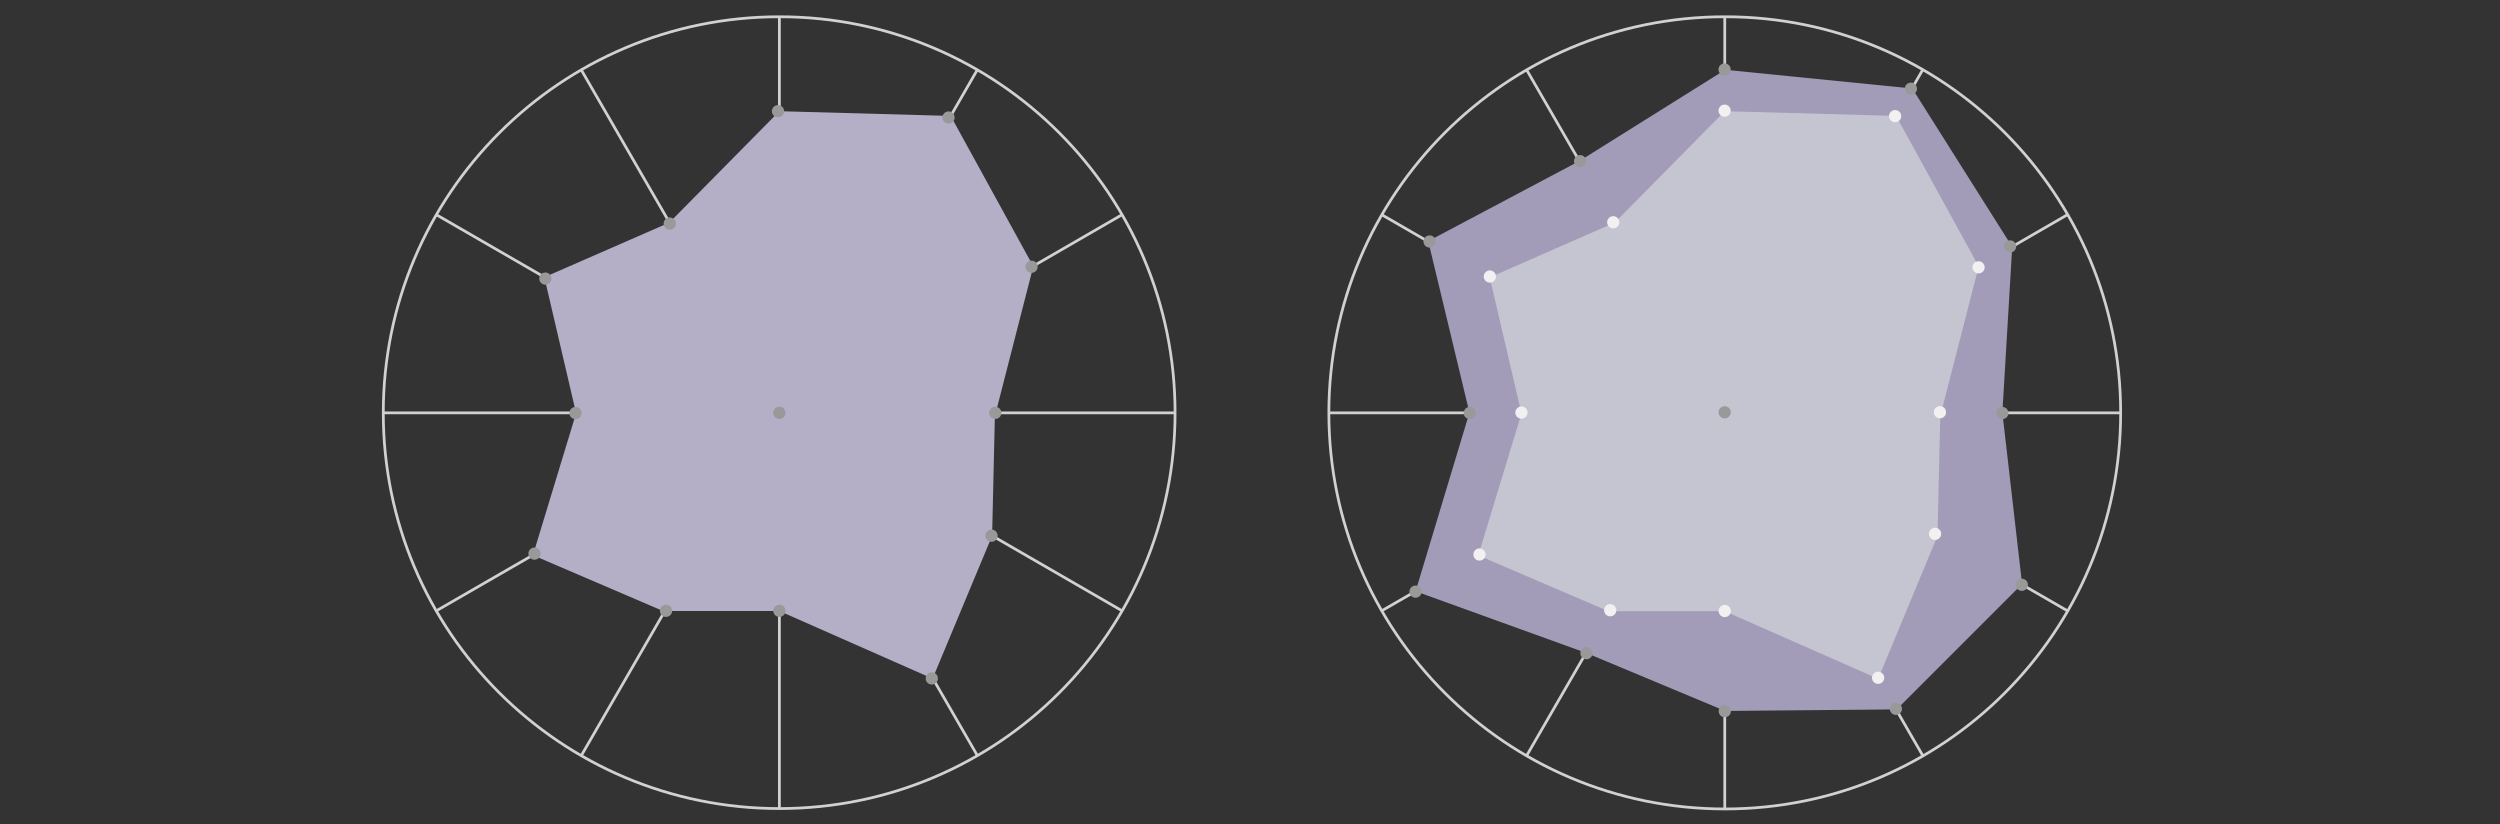 <?xml version="1.0" encoding="utf-8"?>
<!-- Generator: Adobe Illustrator 24.0.1, SVG Export Plug-In . SVG Version: 6.00 Build 0)  -->
<svg version="1.1" id="Layer_1" xmlns="http://www.w3.org/2000/svg" xmlns:xlink="http://www.w3.org/1999/xlink" x="0px" y="0px"
	 viewBox="0 0 1268 418" style="enable-background:new 0 0 1268 418;" xml:space="preserve">
<rect x="0" y="0" width="1268" height="418" fill="#333333" stroke="none"/>
<style type="text/css">
	.st0{fill:none;stroke:#D1D1D1;stroke-width:1.402;stroke-miterlimit:10;}
	.st1{fill:#A39CB9;}
	.st2{fill:#C4C5D1;}
	.st3{fill:#B5AEC7;}
	.st4{fill:#999999;}
	.st5{fill:#F2F0F0;}
</style>
<path class="st0" d="M1075.6,209.4c0-111-89.7-200.9-200.7-200.9S674,98.4,674,209.4s89.9,200.9,200.9,200.9
	S1075.6,320.3,1075.6,209.4z"/>
<path class="st0" d="M874.8,209.4v200.7"/>
<path class="st0" d="M874.8,209.4l100.4,173.8"/>
<path class="st0" d="M874.8,209.4l173.8,100.4"/>
<path class="st0" d="M874.8,209.4h200.7"/>
<path class="st0" d="M874.8,209.4l173.8-100.5"/>
<path class="st0" d="M874.8,209.4l100.4-174"/>
<path class="st0" d="M874.8,209.4V8.6"/>
<path class="st0" d="M874.8,209.4l-100.5-174"/>
<path class="st0" d="M874.8,209.4l-174-100.5"/>
<path class="st0" d="M874.8,209.4H674"/>
<path class="st0" d="M874.8,209.4l-174,100.4"/>
<path class="st0" d="M874.8,209.4L774.3,383.3"/>
<path class="st1" d="M724.4,122.3l76.8-40.7L875,35.4l94.9,9.5l50.7,80.3l-5,84.1l10,86.9L962,359.8l-87,0.8l-70.4-29.4L718,299.9
	l27.3-90.6L724.4,122.3z"/>
<path class="st2" d="M819,112.9l55.8-56.5l86.9,2.4l41.9,76.3l-19.5,76l-1.4,60.7l-30.1,72.5L874.8,310h-59l-66-28.3l21.9-72
	l-16.1-69L819,112.9z"/>
<path class="st0" d="M596,209.4c0-111-89.9-200.9-200.7-200.9S194.4,98.4,194.4,209.4s89.9,200.7,200.9,200.7S596,320.3,596,209.4z"
	/>
<path class="st0" d="M395.3,209.4v200.7"/>
<path class="st0" d="M395.3,209.4l100.4,173.8"/>
<path class="st0" d="M395.3,209.4l173.8,100.4"/>
<path class="st0" d="M395.3,209.4H596"/>
<path class="st0" d="M395.3,209.4l173.8-100.5"/>
<path class="st0" d="M395.3,209.4l100.4-174"/>
<path class="st0" d="M395.3,209.4V8.6"/>
<path class="st0" d="M395.3,209.4l-100.5-174"/>
<path class="st0" d="M395.3,209.4l-174-100.5"/>
<path class="st0" d="M395.3,209.4H194.4"/>
<path class="st0" d="M395.3,209.4l-174,100.4"/>
<path class="st0" d="M395.3,209.4L294.8,383.3"/>
<g>
	<path class="st3" d="M339.5,112.9l55.8-56.5l86.9,2.4l41.9,76.3l-19.5,76l-1.4,60.7L473,344.2l-77.7-34.3h-59l-66-28.3l21.9-72
		l-16.1-69L339.5,112.9z"/>
	<ellipse transform="matrix(0.952 -0.306 0.306 0.952 -2.662 227.833)" class="st4" cx="725.1" cy="122.4" rx="3.1" ry="3.1"/>
	<ellipse transform="matrix(0.913 -0.408 0.408 0.913 36.2 333.897)" class="st4" cx="801.5" cy="82" rx="3.1" ry="3.1"/>
	<ellipse transform="matrix(0.913 -0.408 0.408 0.913 61.53 359.748)" class="st4" cx="874.8" cy="35.5" rx="3.1" ry="3.1"/>
	<ellipse transform="matrix(0.913 -0.408 0.408 0.913 65.747 399.122)" class="st4" cx="969.3" cy="45.3" rx="3.1" ry="3.1"/>
	
		<ellipse transform="matrix(0.913 -0.408 0.408 0.913 37.497 426.574)" class="st4" cx="1019.6" cy="125.3" rx="3.1" ry="3.1"/>
	<ellipse transform="matrix(0.913 -0.408 0.408 0.913 -9.376 374.851)" class="st4" cx="874.8" cy="209.4" rx="3.1" ry="3.1"/>
	<ellipse transform="matrix(0.952 -0.306 0.306 0.952 -28.311 238.248)" class="st4" cx="745.5" cy="209.4" rx="3.1" ry="3.1"/>
	<ellipse transform="matrix(0.952 -0.306 0.306 0.952 -57.365 234.181)" class="st4" cx="718" cy="300" rx="3.1" ry="3.1"/>
	<ellipse transform="matrix(0.952 -0.306 0.306 0.952 -62.759 262.215)" class="st4" cx="804.7" cy="331.2" rx="3.1" ry="3.1"/>
	<ellipse class="st4" cx="874.8" cy="360.7" rx="3.1" ry="3.1"/>
	<ellipse class="st4" cx="961.6" cy="359.5" rx="3.1" ry="3.1"/>
	
		<ellipse transform="matrix(0.952 -0.306 0.306 0.952 -41.537 328.141)" class="st4" cx="1025.5" cy="296.5" rx="3.1" ry="3.1"/>
	
		<ellipse transform="matrix(0.952 -0.306 0.306 0.952 -15.347 320.925)" class="st4" cx="1015.6" cy="209.4" rx="3.1" ry="3.1"/>
	<ellipse class="st4" cx="472.6" cy="344.1" rx="3.1" ry="3.1"/>
	<ellipse class="st4" cx="502.9" cy="271.7" rx="3.1" ry="3.1"/>
	<ellipse class="st4" cx="504.8" cy="209.4" rx="3.1" ry="3.1"/>
	<ellipse class="st4" cx="523.2" cy="135.3" rx="3.1" ry="3.1"/>
	<ellipse class="st4" cx="481.1" cy="59.6" rx="3.1" ry="3.1"/>
	<ellipse class="st4" cx="394.6" cy="56.4" rx="3.1" ry="3.1"/>
	<ellipse class="st4" cx="339.7" cy="113.4" rx="3.1" ry="3.1"/>
	<ellipse class="st4" cx="276.6" cy="141.3" rx="3.1" ry="3.1"/>
	<ellipse class="st4" cx="291.9" cy="209.5" rx="3.1" ry="3.1"/>
	<ellipse class="st4" cx="271.1" cy="280.8" rx="3.1" ry="3.1"/>
	<ellipse class="st4" cx="337.8" cy="309.8" rx="3.1" ry="3.1"/>
	<ellipse class="st4" cx="395.3" cy="309.8" rx="3.1" ry="3.1"/>
	<ellipse class="st4" cx="395.3" cy="209.4" rx="3.1" ry="3.1"/>
</g>
<ellipse transform="matrix(0.913 -0.408 0.408 0.913 59.382 397.073)" class="st5" cx="961.3" cy="59.2" rx="3.1" ry="3.1"/>
<ellipse transform="matrix(0.913 -0.408 0.408 0.913 31.788 420.985)" class="st5" cx="1003.6" cy="135.9" rx="3.1" ry="3.1"/>
<ellipse transform="matrix(0.913 -0.408 0.408 0.913 0.114 419.373)" class="st5" cx="984" cy="209.4" rx="3.1" ry="3.1"/>
<ellipse transform="matrix(0.913 -0.408 0.408 0.913 -25.251 423.712)" class="st5" cx="981.5" cy="271.1" rx="3.1" ry="3.1"/>
<ellipse transform="matrix(0.913 -0.408 0.408 0.913 -57.535 418.271)" class="st5" cx="952.6" cy="344.1" rx="3.1" ry="3.1"/>
<ellipse transform="matrix(0.913 -0.408 0.408 0.913 -50.47 383.611)" class="st5" cx="874.8" cy="310.2" rx="3.1" ry="3.1"/>
<ellipse transform="matrix(0.913 -0.408 0.408 0.913 -55.345 359.88)" class="st5" cx="816.7" cy="309.8" rx="3.1" ry="3.1"/>
<ellipse transform="matrix(0.913 -0.408 0.408 0.913 -49.563 330.393)" class="st5" cx="750.4" cy="281.5" rx="3.1" ry="3.1"/>
<ellipse transform="matrix(0.913 -0.408 0.408 0.913 -18.361 332.831)" class="st5" cx="771.7" cy="209.5" rx="3.1" ry="3.1"/>
<ellipse transform="matrix(0.913 -0.408 0.408 0.913 8.38 320.304)" class="st5" cx="755.7" cy="140.5" rx="3.1" ry="3.1"/>
<ellipse transform="matrix(0.913 -0.408 0.408 0.913 25.024 343.439)" class="st5" cx="818.3" cy="113" rx="3.1" ry="3.1"/>
<ellipse transform="matrix(0.913 -0.408 0.408 0.913 53.014 361.563)" class="st5" cx="874.8" cy="56.4" rx="3.1" ry="3.1"/>
</svg>
